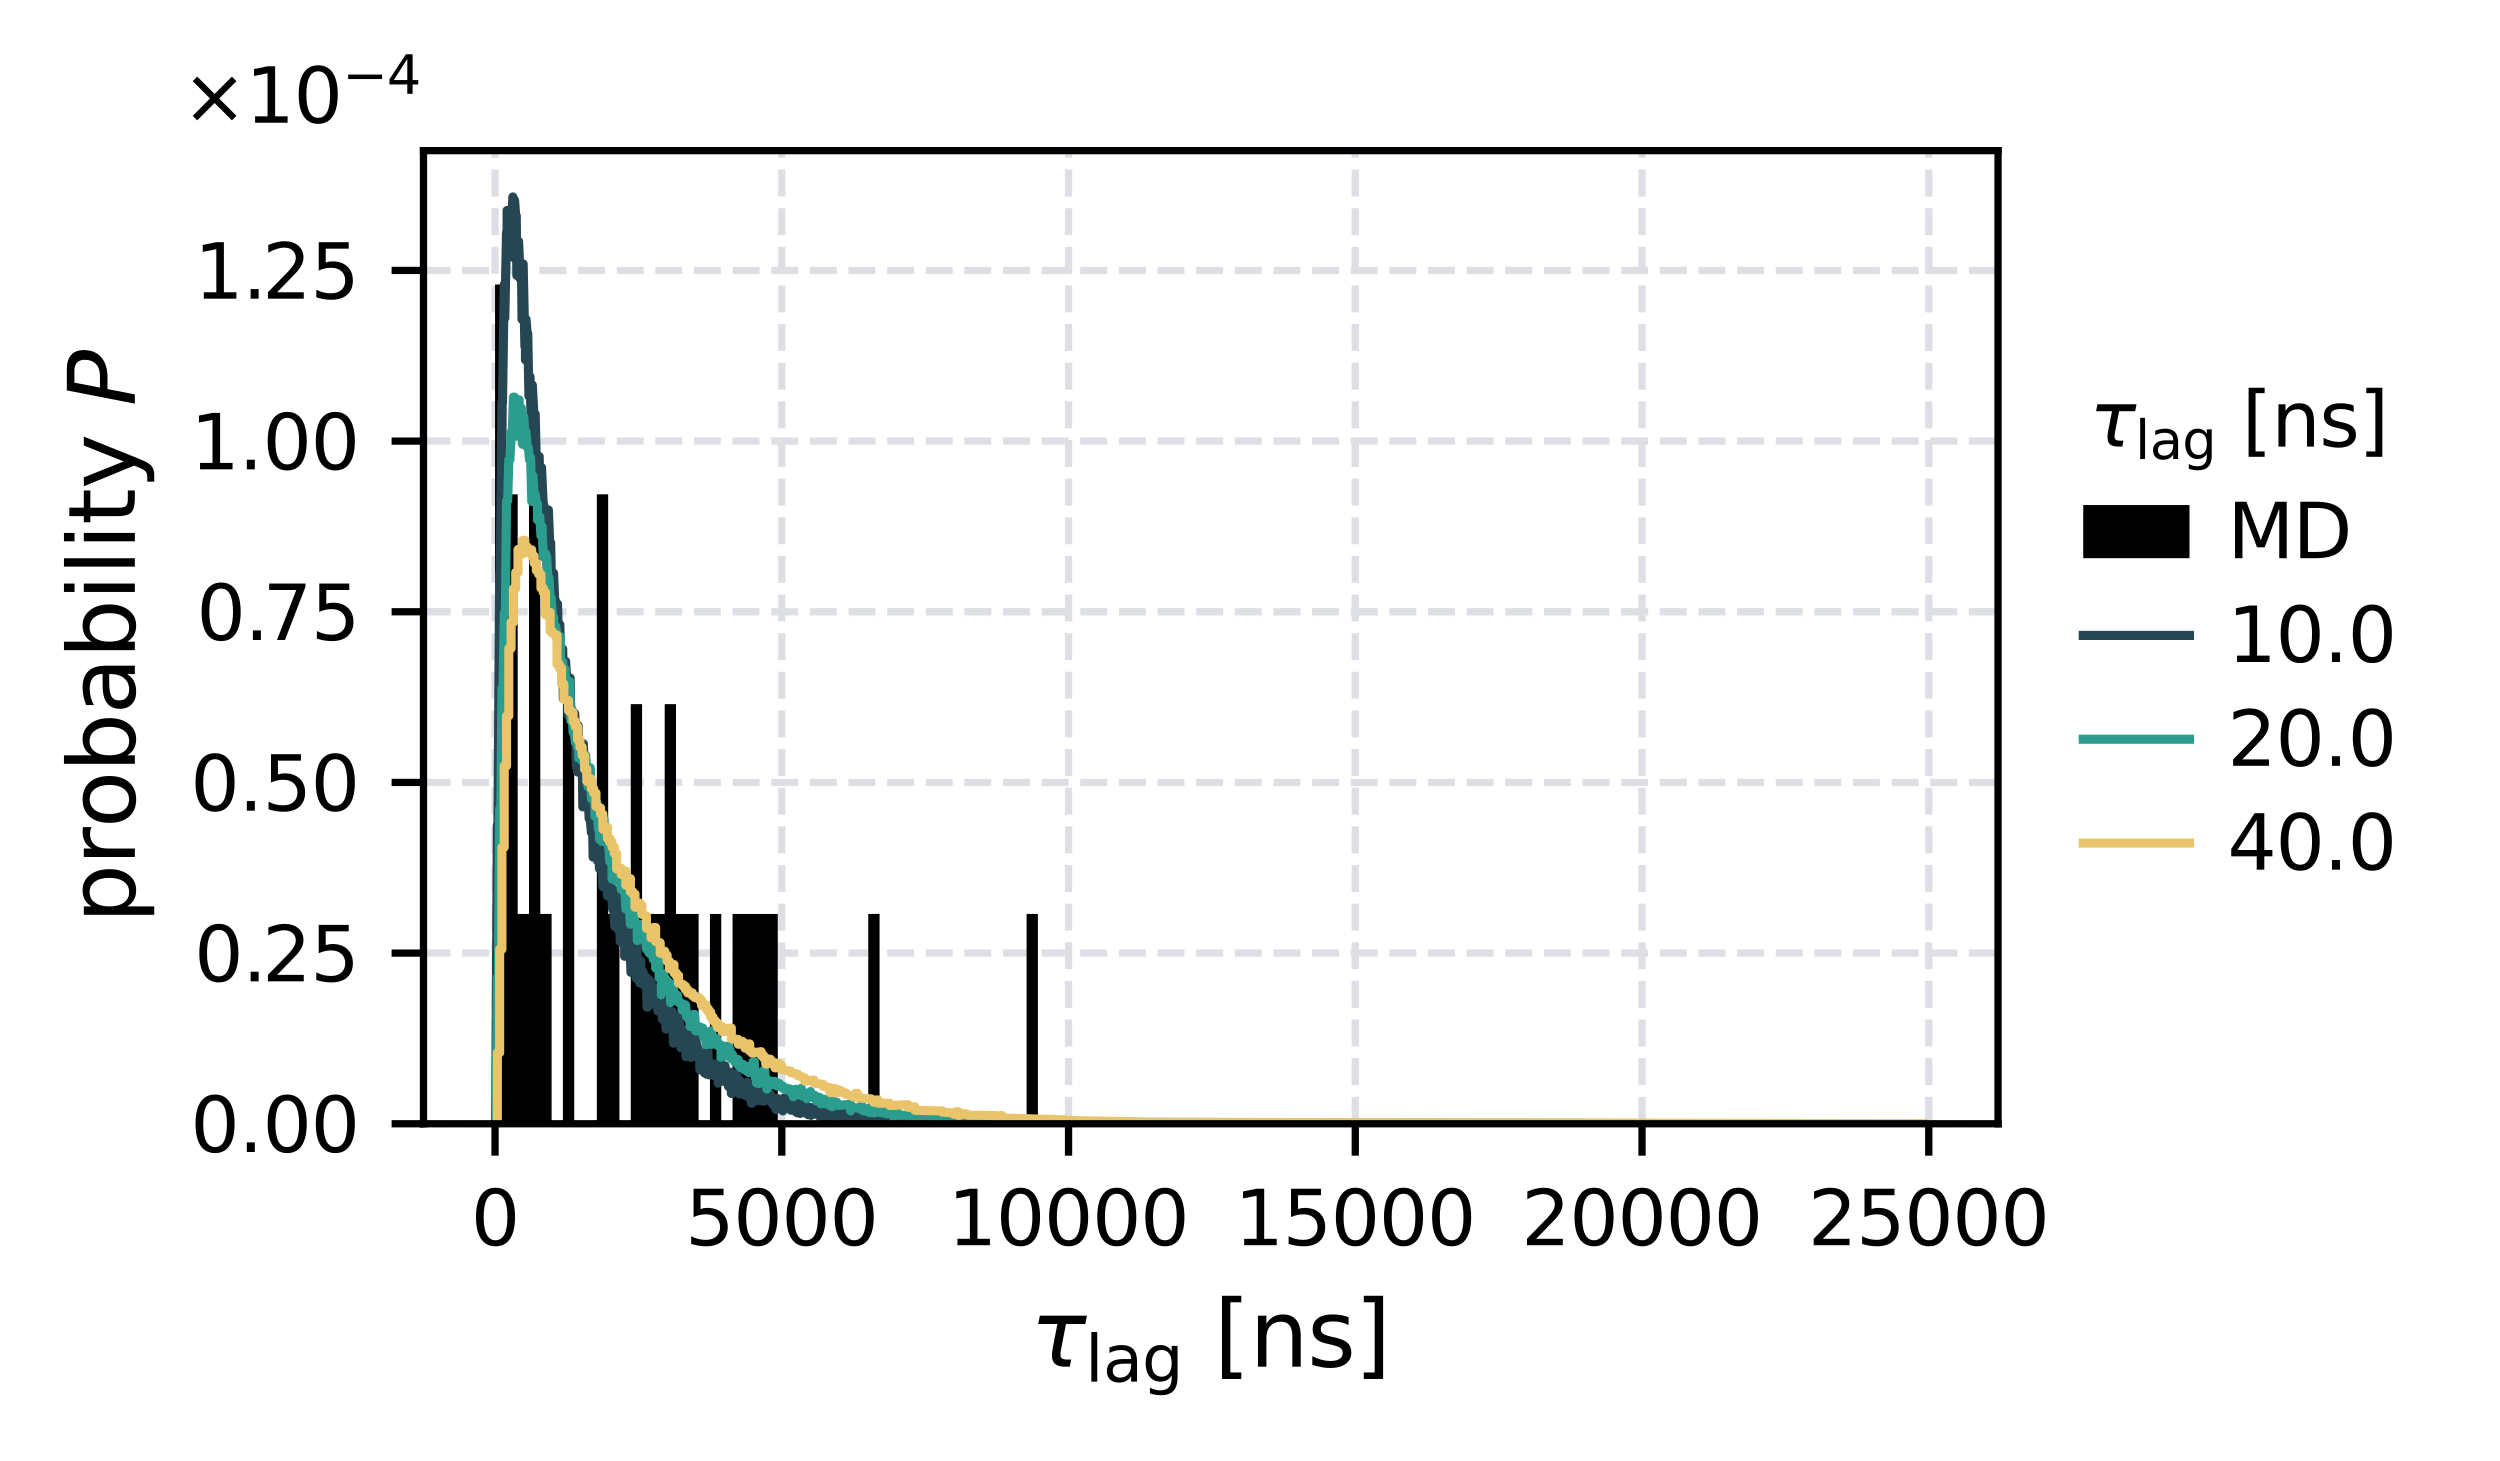 <?xml version="1.0" encoding="utf-8" standalone="no"?>
<!DOCTYPE svg PUBLIC "-//W3C//DTD SVG 1.1//EN"
  "http://www.w3.org/Graphics/SVG/1.1/DTD/svg11.dtd">
<svg xmlns:xlink="http://www.w3.org/1999/xlink" width="274.364pt" height="160.288pt" viewBox="0 0 274.364 160.288" xmlns="http://www.w3.org/2000/svg" version="1.1">
 <defs>
  <style type="text/css">*{stroke-linejoin: round; stroke-linecap: butt}</style>
 </defs>
 <g id="figure_1">
  <g id="patch_1">
   <path d="M -0 160.288 
L 274.364 160.288 
L 274.364 0 
L -0 0 
L -0 160.288 
z
" style="fill: none"/>
  </g>
  <g id="axes_1">
   <g id="patch_2">
    <path d="M 46.476 123.326 
L 219.276 123.326 
L 219.276 16.529 
L 46.476 16.529 
L 46.476 123.326 
z
" style="fill: none"/>
   </g>
   <g id="matplotlib.axis_1">
    <g id="xtick_1">
     <g id="line2d_1">
      <path d="M 54.33 123.326 
L 54.33 16.529 
" clip-path="url(#pc813430551)" style="fill: none; stroke-dasharray: 2.96,1.28; stroke-dashoffset: 0; stroke: #dddfe5; stroke-width: 0.8"/>
     </g>
     <g id="line2d_2">
      <defs>
       <path id="mdc28ff048a" d="M 0 0 
L 0 3.5 
" style="stroke: #000000; stroke-width: 0.8"/>
      </defs>
      <g>
       <use xlink:href="#mdc28ff048a" x="54.33" y="123.326" style="stroke: #000000; stroke-width: 0.8"/>
      </g>
     </g>
     <g id="text_1">
      <!-- 0 -->
      <g transform="translate(51.68 136.655) scale(0.083 -0.083)">
       <defs>
        <path id="DejaVuSans-30" d="M 2034 4250 
Q 1547 4250 1301 3770 
Q 1056 3291 1056 2328 
Q 1056 1369 1301 889 
Q 1547 409 2034 409 
Q 2525 409 2770 889 
Q 3016 1369 3016 2328 
Q 3016 3291 2770 3770 
Q 2525 4250 2034 4250 
z
M 2034 4750 
Q 2819 4750 3233 4129 
Q 3647 3509 3647 2328 
Q 3647 1150 3233 529 
Q 2819 -91 2034 -91 
Q 1250 -91 836 529 
Q 422 1150 422 2328 
Q 422 3509 836 4129 
Q 1250 4750 2034 4750 
z
" transform="scale(0.016)"/>
       </defs>
       <use xlink:href="#DejaVuSans-30"/>
      </g>
     </g>
    </g>
    <g id="xtick_2">
     <g id="line2d_3">
      <path d="M 85.799 123.326 
L 85.799 16.529 
" clip-path="url(#pc813430551)" style="fill: none; stroke-dasharray: 2.96,1.28; stroke-dashoffset: 0; stroke: #dddfe5; stroke-width: 0.8"/>
     </g>
     <g id="line2d_4">
      <g>
       <use xlink:href="#mdc28ff048a" x="85.799" y="123.326" style="stroke: #000000; stroke-width: 0.8"/>
      </g>
     </g>
     <g id="text_2">
      <!-- 5000 -->
      <g transform="translate(75.199 136.655) scale(0.083 -0.083)">
       <defs>
        <path id="DejaVuSans-35" d="M 691 4666 
L 3169 4666 
L 3169 4134 
L 1269 4134 
L 1269 2991 
Q 1406 3038 1543 3061 
Q 1681 3084 1819 3084 
Q 2600 3084 3056 2656 
Q 3513 2228 3513 1497 
Q 3513 744 3044 326 
Q 2575 -91 1722 -91 
Q 1428 -91 1123 -41 
Q 819 9 494 109 
L 494 744 
Q 775 591 1075 516 
Q 1375 441 1709 441 
Q 2250 441 2565 725 
Q 2881 1009 2881 1497 
Q 2881 1984 2565 2268 
Q 2250 2553 1709 2553 
Q 1456 2553 1204 2497 
Q 953 2441 691 2322 
L 691 4666 
z
" transform="scale(0.016)"/>
       </defs>
       <use xlink:href="#DejaVuSans-35"/>
       <use xlink:href="#DejaVuSans-30" x="63.623"/>
       <use xlink:href="#DejaVuSans-30" x="127.246"/>
       <use xlink:href="#DejaVuSans-30" x="190.869"/>
      </g>
     </g>
    </g>
    <g id="xtick_3">
     <g id="line2d_5">
      <path d="M 117.268 123.326 
L 117.268 16.529 
" clip-path="url(#pc813430551)" style="fill: none; stroke-dasharray: 2.96,1.28; stroke-dashoffset: 0; stroke: #dddfe5; stroke-width: 0.8"/>
     </g>
     <g id="line2d_6">
      <g>
       <use xlink:href="#mdc28ff048a" x="117.268" y="123.326" style="stroke: #000000; stroke-width: 0.8"/>
      </g>
     </g>
     <g id="text_3">
      <!-- 10000 -->
      <g transform="translate(104.018 136.655) scale(0.083 -0.083)">
       <defs>
        <path id="DejaVuSans-31" d="M 794 531 
L 1825 531 
L 1825 4091 
L 703 3866 
L 703 4441 
L 1819 4666 
L 2450 4666 
L 2450 531 
L 3481 531 
L 3481 0 
L 794 0 
L 794 531 
z
" transform="scale(0.016)"/>
       </defs>
       <use xlink:href="#DejaVuSans-31"/>
       <use xlink:href="#DejaVuSans-30" x="63.623"/>
       <use xlink:href="#DejaVuSans-30" x="127.246"/>
       <use xlink:href="#DejaVuSans-30" x="190.869"/>
       <use xlink:href="#DejaVuSans-30" x="254.492"/>
      </g>
     </g>
    </g>
    <g id="xtick_4">
     <g id="line2d_7">
      <path d="M 148.736 123.326 
L 148.736 16.529 
" clip-path="url(#pc813430551)" style="fill: none; stroke-dasharray: 2.96,1.28; stroke-dashoffset: 0; stroke: #dddfe5; stroke-width: 0.8"/>
     </g>
     <g id="line2d_8">
      <g>
       <use xlink:href="#mdc28ff048a" x="148.736" y="123.326" style="stroke: #000000; stroke-width: 0.8"/>
      </g>
     </g>
     <g id="text_4">
      <!-- 15000 -->
      <g transform="translate(135.486 136.655) scale(0.083 -0.083)">
       <use xlink:href="#DejaVuSans-31"/>
       <use xlink:href="#DejaVuSans-35" x="63.623"/>
       <use xlink:href="#DejaVuSans-30" x="127.246"/>
       <use xlink:href="#DejaVuSans-30" x="190.869"/>
       <use xlink:href="#DejaVuSans-30" x="254.492"/>
      </g>
     </g>
    </g>
    <g id="xtick_5">
     <g id="line2d_9">
      <path d="M 180.205 123.326 
L 180.205 16.529 
" clip-path="url(#pc813430551)" style="fill: none; stroke-dasharray: 2.96,1.28; stroke-dashoffset: 0; stroke: #dddfe5; stroke-width: 0.8"/>
     </g>
     <g id="line2d_10">
      <g>
       <use xlink:href="#mdc28ff048a" x="180.205" y="123.326" style="stroke: #000000; stroke-width: 0.8"/>
      </g>
     </g>
     <g id="text_5">
      <!-- 20000 -->
      <g transform="translate(166.955 136.655) scale(0.083 -0.083)">
       <defs>
        <path id="DejaVuSans-32" d="M 1228 531 
L 3431 531 
L 3431 0 
L 469 0 
L 469 531 
Q 828 903 1448 1529 
Q 2069 2156 2228 2338 
Q 2531 2678 2651 2914 
Q 2772 3150 2772 3378 
Q 2772 3750 2511 3984 
Q 2250 4219 1831 4219 
Q 1534 4219 1204 4116 
Q 875 4013 500 3803 
L 500 4441 
Q 881 4594 1212 4672 
Q 1544 4750 1819 4750 
Q 2544 4750 2975 4387 
Q 3406 4025 3406 3419 
Q 3406 3131 3298 2873 
Q 3191 2616 2906 2266 
Q 2828 2175 2409 1742 
Q 1991 1309 1228 531 
z
" transform="scale(0.016)"/>
       </defs>
       <use xlink:href="#DejaVuSans-32"/>
       <use xlink:href="#DejaVuSans-30" x="63.623"/>
       <use xlink:href="#DejaVuSans-30" x="127.246"/>
       <use xlink:href="#DejaVuSans-30" x="190.869"/>
       <use xlink:href="#DejaVuSans-30" x="254.492"/>
      </g>
     </g>
    </g>
    <g id="xtick_6">
     <g id="line2d_11">
      <path d="M 211.673 123.326 
L 211.673 16.529 
" clip-path="url(#pc813430551)" style="fill: none; stroke-dasharray: 2.96,1.28; stroke-dashoffset: 0; stroke: #dddfe5; stroke-width: 0.8"/>
     </g>
     <g id="line2d_12">
      <g>
       <use xlink:href="#mdc28ff048a" x="211.673" y="123.326" style="stroke: #000000; stroke-width: 0.8"/>
      </g>
     </g>
     <g id="text_6">
      <!-- 25000 -->
      <g transform="translate(198.423 136.655) scale(0.083 -0.083)">
       <use xlink:href="#DejaVuSans-32"/>
       <use xlink:href="#DejaVuSans-35" x="63.623"/>
       <use xlink:href="#DejaVuSans-30" x="127.246"/>
       <use xlink:href="#DejaVuSans-30" x="190.869"/>
       <use xlink:href="#DejaVuSans-30" x="254.492"/>
      </g>
     </g>
    </g>
    <g id="text_7">
     <!-- $\tau_\mathrm{lag}$ [ns] -->
     <g transform="translate(113.076 149.988) scale(0.1 -0.1)">
      <defs>
       <path id="DejaVuSans-Oblique-3c4" d="M 2103 638 
Q 2188 488 2525 488 
L 2800 488 
L 2706 0 
L 2363 0 
Q 1800 0 1600 300 
Q 1403 606 1534 1269 
L 1856 2925 
L 541 2925 
L 653 3500 
L 3881 3500 
L 3769 2925 
L 2444 2925 
L 2113 1234 
Q 2025 781 2103 638 
z
" transform="scale(0.016)"/>
       <path id="DejaVuSans-6c" d="M 603 4863 
L 1178 4863 
L 1178 0 
L 603 0 
L 603 4863 
z
" transform="scale(0.016)"/>
       <path id="DejaVuSans-61" d="M 2194 1759 
Q 1497 1759 1228 1600 
Q 959 1441 959 1056 
Q 959 750 1161 570 
Q 1363 391 1709 391 
Q 2188 391 2477 730 
Q 2766 1069 2766 1631 
L 2766 1759 
L 2194 1759 
z
M 3341 1997 
L 3341 0 
L 2766 0 
L 2766 531 
Q 2569 213 2275 61 
Q 1981 -91 1556 -91 
Q 1019 -91 701 211 
Q 384 513 384 1019 
Q 384 1609 779 1909 
Q 1175 2209 1959 2209 
L 2766 2209 
L 2766 2266 
Q 2766 2663 2505 2880 
Q 2244 3097 1772 3097 
Q 1472 3097 1187 3025 
Q 903 2953 641 2809 
L 641 3341 
Q 956 3463 1253 3523 
Q 1550 3584 1831 3584 
Q 2591 3584 2966 3190 
Q 3341 2797 3341 1997 
z
" transform="scale(0.016)"/>
       <path id="DejaVuSans-67" d="M 2906 1791 
Q 2906 2416 2648 2759 
Q 2391 3103 1925 3103 
Q 1463 3103 1205 2759 
Q 947 2416 947 1791 
Q 947 1169 1205 825 
Q 1463 481 1925 481 
Q 2391 481 2648 825 
Q 2906 1169 2906 1791 
z
M 3481 434 
Q 3481 -459 3084 -895 
Q 2688 -1331 1869 -1331 
Q 1566 -1331 1297 -1286 
Q 1028 -1241 775 -1147 
L 775 -588 
Q 1028 -725 1275 -790 
Q 1522 -856 1778 -856 
Q 2344 -856 2625 -561 
Q 2906 -266 2906 331 
L 2906 616 
Q 2728 306 2450 153 
Q 2172 0 1784 0 
Q 1141 0 747 490 
Q 353 981 353 1791 
Q 353 2603 747 3093 
Q 1141 3584 1784 3584 
Q 2172 3584 2450 3431 
Q 2728 3278 2906 2969 
L 2906 3500 
L 3481 3500 
L 3481 434 
z
" transform="scale(0.016)"/>
       <path id="DejaVuSans-20" transform="scale(0.016)"/>
       <path id="DejaVuSans-5b" d="M 550 4863 
L 1875 4863 
L 1875 4416 
L 1125 4416 
L 1125 -397 
L 1875 -397 
L 1875 -844 
L 550 -844 
L 550 4863 
z
" transform="scale(0.016)"/>
       <path id="DejaVuSans-6e" d="M 3513 2113 
L 3513 0 
L 2938 0 
L 2938 2094 
Q 2938 2591 2744 2837 
Q 2550 3084 2163 3084 
Q 1697 3084 1428 2787 
Q 1159 2491 1159 1978 
L 1159 0 
L 581 0 
L 581 3500 
L 1159 3500 
L 1159 2956 
Q 1366 3272 1645 3428 
Q 1925 3584 2291 3584 
Q 2894 3584 3203 3211 
Q 3513 2838 3513 2113 
z
" transform="scale(0.016)"/>
       <path id="DejaVuSans-73" d="M 2834 3397 
L 2834 2853 
Q 2591 2978 2328 3040 
Q 2066 3103 1784 3103 
Q 1356 3103 1142 2972 
Q 928 2841 928 2578 
Q 928 2378 1081 2264 
Q 1234 2150 1697 2047 
L 1894 2003 
Q 2506 1872 2764 1633 
Q 3022 1394 3022 966 
Q 3022 478 2636 193 
Q 2250 -91 1575 -91 
Q 1294 -91 989 -36 
Q 684 19 347 128 
L 347 722 
Q 666 556 975 473 
Q 1284 391 1588 391 
Q 1994 391 2212 530 
Q 2431 669 2431 922 
Q 2431 1156 2273 1281 
Q 2116 1406 1581 1522 
L 1381 1569 
Q 847 1681 609 1914 
Q 372 2147 372 2553 
Q 372 3047 722 3315 
Q 1072 3584 1716 3584 
Q 2034 3584 2315 3537 
Q 2597 3491 2834 3397 
z
" transform="scale(0.016)"/>
       <path id="DejaVuSans-5d" d="M 1947 4863 
L 1947 -844 
L 622 -844 
L 622 -397 
L 1369 -397 
L 1369 4416 
L 622 4416 
L 622 4863 
L 1947 4863 
z
" transform="scale(0.016)"/>
      </defs>
      <use xlink:href="#DejaVuSans-Oblique-3c4" transform="translate(0 0.016)"/>
      <use xlink:href="#DejaVuSans-6c" transform="translate(60.205 -16.391) scale(0.7)"/>
      <use xlink:href="#DejaVuSans-61" transform="translate(79.653 -16.391) scale(0.7)"/>
      <use xlink:href="#DejaVuSans-67" transform="translate(122.549 -16.391) scale(0.7)"/>
      <use xlink:href="#DejaVuSans-20" transform="translate(169.717 0.016)"/>
      <use xlink:href="#DejaVuSans-5b" transform="translate(201.504 0.016)"/>
      <use xlink:href="#DejaVuSans-6e" transform="translate(240.518 0.016)"/>
      <use xlink:href="#DejaVuSans-73" transform="translate(303.896 0.016)"/>
      <use xlink:href="#DejaVuSans-5d" transform="translate(355.996 0.016)"/>
     </g>
    </g>
   </g>
   <g id="matplotlib.axis_2">
    <g id="ytick_1">
     <g id="line2d_13">
      <path d="M 46.476 123.326 
L 219.276 123.326 
" clip-path="url(#pc813430551)" style="fill: none; stroke-dasharray: 2.96,1.28; stroke-dashoffset: 0; stroke: #dddfe5; stroke-width: 0.8"/>
     </g>
     <g id="line2d_14">
      <defs>
       <path id="m8676d8f089" d="M 0 0 
L -3.5 0 
" style="stroke: #000000; stroke-width: 0.8"/>
      </defs>
      <g>
       <use xlink:href="#m8676d8f089" x="46.476" y="123.326" style="stroke: #000000; stroke-width: 0.8"/>
      </g>
     </g>
     <g id="text_8">
      <!-- $\mathdefault{0.00}$ -->
      <g transform="translate(20.9 126.491) scale(0.083 -0.083)">
       <defs>
        <path id="DejaVuSans-2e" d="M 684 794 
L 1344 794 
L 1344 0 
L 684 0 
L 684 794 
z
" transform="scale(0.016)"/>
       </defs>
       <use xlink:href="#DejaVuSans-30" transform="translate(0 0.781)"/>
       <use xlink:href="#DejaVuSans-2e" transform="translate(63.623 0.781)"/>
       <use xlink:href="#DejaVuSans-30" transform="translate(95.41 0.781)"/>
       <use xlink:href="#DejaVuSans-30" transform="translate(159.033 0.781)"/>
      </g>
     </g>
    </g>
    <g id="ytick_2">
     <g id="line2d_15">
      <path d="M 46.476 104.596 
L 219.276 104.596 
" clip-path="url(#pc813430551)" style="fill: none; stroke-dasharray: 2.96,1.28; stroke-dashoffset: 0; stroke: #dddfe5; stroke-width: 0.8"/>
     </g>
     <g id="line2d_16">
      <g>
       <use xlink:href="#m8676d8f089" x="46.476" y="104.596" style="stroke: #000000; stroke-width: 0.8"/>
      </g>
     </g>
     <g id="text_9">
      <!-- $\mathdefault{0.25}$ -->
      <g transform="translate(21.317 107.761) scale(0.083 -0.083)">
       <use xlink:href="#DejaVuSans-30" transform="translate(0 0.781)"/>
       <use xlink:href="#DejaVuSans-2e" transform="translate(63.623 0.781)"/>
       <use xlink:href="#DejaVuSans-32" transform="translate(89.91 0.781)"/>
       <use xlink:href="#DejaVuSans-35" transform="translate(153.533 0.781)"/>
      </g>
     </g>
    </g>
    <g id="ytick_3">
     <g id="line2d_17">
      <path d="M 46.476 85.867 
L 219.276 85.867 
" clip-path="url(#pc813430551)" style="fill: none; stroke-dasharray: 2.96,1.28; stroke-dashoffset: 0; stroke: #dddfe5; stroke-width: 0.8"/>
     </g>
     <g id="line2d_18">
      <g>
       <use xlink:href="#m8676d8f089" x="46.476" y="85.867" style="stroke: #000000; stroke-width: 0.8"/>
      </g>
     </g>
     <g id="text_10">
      <!-- $\mathdefault{0.50}$ -->
      <g transform="translate(20.9 89.032) scale(0.083 -0.083)">
       <use xlink:href="#DejaVuSans-30" transform="translate(0 0.781)"/>
       <use xlink:href="#DejaVuSans-2e" transform="translate(63.623 0.781)"/>
       <use xlink:href="#DejaVuSans-35" transform="translate(95.41 0.781)"/>
       <use xlink:href="#DejaVuSans-30" transform="translate(159.033 0.781)"/>
      </g>
     </g>
    </g>
    <g id="ytick_4">
     <g id="line2d_19">
      <path d="M 46.476 67.137 
L 219.276 67.137 
" clip-path="url(#pc813430551)" style="fill: none; stroke-dasharray: 2.96,1.28; stroke-dashoffset: 0; stroke: #dddfe5; stroke-width: 0.8"/>
     </g>
     <g id="line2d_20">
      <g>
       <use xlink:href="#m8676d8f089" x="46.476" y="67.137" style="stroke: #000000; stroke-width: 0.8"/>
      </g>
     </g>
     <g id="text_11">
      <!-- $\mathdefault{0.75}$ -->
      <g transform="translate(21.566 70.302) scale(0.083 -0.083)">
       <defs>
        <path id="DejaVuSans-37" d="M 525 4666 
L 3525 4666 
L 3525 4397 
L 1831 0 
L 1172 0 
L 2766 4134 
L 525 4134 
L 525 4666 
z
" transform="scale(0.016)"/>
       </defs>
       <use xlink:href="#DejaVuSans-30" transform="translate(0 0.781)"/>
       <use xlink:href="#DejaVuSans-2e" transform="translate(63.623 0.781)"/>
       <use xlink:href="#DejaVuSans-37" transform="translate(87.66 0.781)"/>
       <use xlink:href="#DejaVuSans-35" transform="translate(151.283 0.781)"/>
      </g>
     </g>
    </g>
    <g id="ytick_5">
     <g id="line2d_21">
      <path d="M 46.476 48.408 
L 219.276 48.408 
" clip-path="url(#pc813430551)" style="fill: none; stroke-dasharray: 2.96,1.28; stroke-dashoffset: 0; stroke: #dddfe5; stroke-width: 0.8"/>
     </g>
     <g id="line2d_22">
      <g>
       <use xlink:href="#m8676d8f089" x="46.476" y="48.408" style="stroke: #000000; stroke-width: 0.8"/>
      </g>
     </g>
     <g id="text_12">
      <!-- $\mathdefault{1.00}$ -->
      <g transform="translate(20.9 51.573) scale(0.083 -0.083)">
       <use xlink:href="#DejaVuSans-31" transform="translate(0 0.781)"/>
       <use xlink:href="#DejaVuSans-2e" transform="translate(63.623 0.781)"/>
       <use xlink:href="#DejaVuSans-30" transform="translate(95.41 0.781)"/>
       <use xlink:href="#DejaVuSans-30" transform="translate(159.033 0.781)"/>
      </g>
     </g>
    </g>
    <g id="ytick_6">
     <g id="line2d_23">
      <path d="M 46.476 29.678 
L 219.276 29.678 
" clip-path="url(#pc813430551)" style="fill: none; stroke-dasharray: 2.96,1.28; stroke-dashoffset: 0; stroke: #dddfe5; stroke-width: 0.8"/>
     </g>
     <g id="line2d_24">
      <g>
       <use xlink:href="#m8676d8f089" x="46.476" y="29.678" style="stroke: #000000; stroke-width: 0.8"/>
      </g>
     </g>
     <g id="text_13">
      <!-- $\mathdefault{1.25}$ -->
      <g transform="translate(21.317 32.843) scale(0.083 -0.083)">
       <use xlink:href="#DejaVuSans-31" transform="translate(0 0.781)"/>
       <use xlink:href="#DejaVuSans-2e" transform="translate(63.623 0.781)"/>
       <use xlink:href="#DejaVuSans-32" transform="translate(89.91 0.781)"/>
       <use xlink:href="#DejaVuSans-35" transform="translate(153.533 0.781)"/>
      </g>
     </g>
    </g>
    <g id="text_14">
     <!-- probability $P$ -->
     <g transform="translate(14.8 101.328) rotate(-90) scale(0.1 -0.1)">
      <defs>
       <path id="DejaVuSans-70" d="M 1159 525 
L 1159 -1331 
L 581 -1331 
L 581 3500 
L 1159 3500 
L 1159 2969 
Q 1341 3281 1617 3432 
Q 1894 3584 2278 3584 
Q 2916 3584 3314 3078 
Q 3713 2572 3713 1747 
Q 3713 922 3314 415 
Q 2916 -91 2278 -91 
Q 1894 -91 1617 61 
Q 1341 213 1159 525 
z
M 3116 1747 
Q 3116 2381 2855 2742 
Q 2594 3103 2138 3103 
Q 1681 3103 1420 2742 
Q 1159 2381 1159 1747 
Q 1159 1113 1420 752 
Q 1681 391 2138 391 
Q 2594 391 2855 752 
Q 3116 1113 3116 1747 
z
" transform="scale(0.016)"/>
       <path id="DejaVuSans-72" d="M 2631 2963 
Q 2534 3019 2420 3045 
Q 2306 3072 2169 3072 
Q 1681 3072 1420 2755 
Q 1159 2438 1159 1844 
L 1159 0 
L 581 0 
L 581 3500 
L 1159 3500 
L 1159 2956 
Q 1341 3275 1631 3429 
Q 1922 3584 2338 3584 
Q 2397 3584 2469 3576 
Q 2541 3569 2628 3553 
L 2631 2963 
z
" transform="scale(0.016)"/>
       <path id="DejaVuSans-6f" d="M 1959 3097 
Q 1497 3097 1228 2736 
Q 959 2375 959 1747 
Q 959 1119 1226 758 
Q 1494 397 1959 397 
Q 2419 397 2687 759 
Q 2956 1122 2956 1747 
Q 2956 2369 2687 2733 
Q 2419 3097 1959 3097 
z
M 1959 3584 
Q 2709 3584 3137 3096 
Q 3566 2609 3566 1747 
Q 3566 888 3137 398 
Q 2709 -91 1959 -91 
Q 1206 -91 779 398 
Q 353 888 353 1747 
Q 353 2609 779 3096 
Q 1206 3584 1959 3584 
z
" transform="scale(0.016)"/>
       <path id="DejaVuSans-62" d="M 3116 1747 
Q 3116 2381 2855 2742 
Q 2594 3103 2138 3103 
Q 1681 3103 1420 2742 
Q 1159 2381 1159 1747 
Q 1159 1113 1420 752 
Q 1681 391 2138 391 
Q 2594 391 2855 752 
Q 3116 1113 3116 1747 
z
M 1159 2969 
Q 1341 3281 1617 3432 
Q 1894 3584 2278 3584 
Q 2916 3584 3314 3078 
Q 3713 2572 3713 1747 
Q 3713 922 3314 415 
Q 2916 -91 2278 -91 
Q 1894 -91 1617 61 
Q 1341 213 1159 525 
L 1159 0 
L 581 0 
L 581 4863 
L 1159 4863 
L 1159 2969 
z
" transform="scale(0.016)"/>
       <path id="DejaVuSans-69" d="M 603 3500 
L 1178 3500 
L 1178 0 
L 603 0 
L 603 3500 
z
M 603 4863 
L 1178 4863 
L 1178 4134 
L 603 4134 
L 603 4863 
z
" transform="scale(0.016)"/>
       <path id="DejaVuSans-74" d="M 1172 4494 
L 1172 3500 
L 2356 3500 
L 2356 3053 
L 1172 3053 
L 1172 1153 
Q 1172 725 1289 603 
Q 1406 481 1766 481 
L 2356 481 
L 2356 0 
L 1766 0 
Q 1100 0 847 248 
Q 594 497 594 1153 
L 594 3053 
L 172 3053 
L 172 3500 
L 594 3500 
L 594 4494 
L 1172 4494 
z
" transform="scale(0.016)"/>
       <path id="DejaVuSans-79" d="M 2059 -325 
Q 1816 -950 1584 -1140 
Q 1353 -1331 966 -1331 
L 506 -1331 
L 506 -850 
L 844 -850 
Q 1081 -850 1212 -737 
Q 1344 -625 1503 -206 
L 1606 56 
L 191 3500 
L 800 3500 
L 1894 763 
L 2988 3500 
L 3597 3500 
L 2059 -325 
z
" transform="scale(0.016)"/>
       <path id="DejaVuSans-Oblique-50" d="M 1081 4666 
L 2541 4666 
Q 3178 4666 3512 4369 
Q 3847 4072 3847 3500 
Q 3847 2731 3353 2303 
Q 2859 1875 1966 1875 
L 1172 1875 
L 806 0 
L 172 0 
L 1081 4666 
z
M 1613 4147 
L 1275 2394 
L 2069 2394 
Q 2606 2394 2893 2669 
Q 3181 2944 3181 3456 
Q 3181 3784 2986 3965 
Q 2791 4147 2438 4147 
L 1613 4147 
z
" transform="scale(0.016)"/>
      </defs>
      <use xlink:href="#DejaVuSans-70" transform="translate(0 0.016)"/>
      <use xlink:href="#DejaVuSans-72" transform="translate(63.477 0.016)"/>
      <use xlink:href="#DejaVuSans-6f" transform="translate(104.59 0.016)"/>
      <use xlink:href="#DejaVuSans-62" transform="translate(165.771 0.016)"/>
      <use xlink:href="#DejaVuSans-61" transform="translate(229.248 0.016)"/>
      <use xlink:href="#DejaVuSans-62" transform="translate(290.527 0.016)"/>
      <use xlink:href="#DejaVuSans-69" transform="translate(354.004 0.016)"/>
      <use xlink:href="#DejaVuSans-6c" transform="translate(381.787 0.016)"/>
      <use xlink:href="#DejaVuSans-69" transform="translate(409.57 0.016)"/>
      <use xlink:href="#DejaVuSans-74" transform="translate(437.354 0.016)"/>
      <use xlink:href="#DejaVuSans-79" transform="translate(476.562 0.016)"/>
      <use xlink:href="#DejaVuSans-20" transform="translate(535.742 0.016)"/>
      <use xlink:href="#DejaVuSans-Oblique-50" transform="translate(567.529 0.016)"/>
     </g>
    </g>
    <g id="text_15">
     <!-- $\times\mathdefault{10^{−4}}\mathdefault{}$ -->
     <g transform="translate(19.986 13.529) scale(0.083 -0.083)">
      <defs>
       <path id="DejaVuSans-d7" d="M 4488 3438 
L 3059 2003 
L 4488 575 
L 4116 197 
L 2681 1631 
L 1247 197 
L 878 575 
L 2303 2003 
L 878 3438 
L 1247 3816 
L 2681 2381 
L 4116 3816 
L 4488 3438 
z
" transform="scale(0.016)"/>
       <path id="DejaVuSans-2212" d="M 678 2272 
L 4684 2272 
L 4684 1741 
L 678 1741 
L 678 2272 
z
" transform="scale(0.016)"/>
       <path id="DejaVuSans-34" d="M 2419 4116 
L 825 1625 
L 2419 1625 
L 2419 4116 
z
M 2253 4666 
L 3047 4666 
L 3047 1625 
L 3713 1625 
L 3713 1100 
L 3047 1100 
L 3047 0 
L 2419 0 
L 2419 1100 
L 313 1100 
L 313 1709 
L 2253 4666 
z
" transform="scale(0.016)"/>
      </defs>
      <use xlink:href="#DejaVuSans-d7" transform="translate(0 0.684)"/>
      <use xlink:href="#DejaVuSans-31" transform="translate(83.789 0.684)"/>
      <use xlink:href="#DejaVuSans-30" transform="translate(147.412 0.684)"/>
      <use xlink:href="#DejaVuSans-2212" transform="translate(211.992 38.966) scale(0.7)"/>
      <use xlink:href="#DejaVuSans-34" transform="translate(270.645 38.966) scale(0.7)"/>
     </g>
    </g>
   </g>
   <g id="patch_3">
    <path d="M 54.33 123.326 
L 54.33 31.227 
L 55.572 31.227 
L 55.572 54.252 
L 56.813 54.252 
L 56.813 100.301 
L 58.054 100.301 
L 58.054 54.252 
L 59.295 54.252 
L 59.295 100.301 
L 60.536 100.301 
L 60.536 123.326 
L 61.777 123.326 
L 61.777 77.276 
L 63.018 77.276 
L 63.018 123.326 
L 64.259 123.326 
L 64.259 123.326 
L 65.501 123.326 
L 65.501 54.252 
L 66.742 54.252 
L 66.742 100.301 
L 67.983 100.301 
L 67.983 123.326 
L 69.224 123.326 
L 69.224 77.276 
L 70.465 77.276 
L 70.465 100.301 
L 71.706 100.301 
L 71.706 100.301 
L 72.947 100.301 
L 72.947 77.276 
L 74.188 77.276 
L 74.188 100.301 
L 75.429 100.301 
L 75.429 100.301 
L 76.671 100.301 
L 76.671 123.326 
L 77.912 123.326 
L 77.912 100.301 
L 79.153 100.301 
L 79.153 123.326 
L 80.394 123.326 
L 80.394 100.301 
L 81.635 100.301 
L 81.635 100.301 
L 82.876 100.301 
L 82.876 100.301 
L 84.117 100.301 
L 84.117 100.301 
L 85.358 100.301 
L 85.358 123.326 
L 86.6 123.326 
L 86.6 123.326 
L 87.841 123.326 
L 87.841 123.326 
L 89.082 123.326 
L 89.082 123.326 
L 90.323 123.326 
L 90.323 123.326 
L 91.564 123.326 
L 91.564 123.326 
L 92.805 123.326 
L 92.805 123.326 
L 94.046 123.326 
L 94.046 123.326 
L 95.287 123.326 
L 95.287 100.301 
L 96.528 100.301 
L 96.528 123.326 
L 97.77 123.326 
L 97.77 123.326 
L 99.011 123.326 
L 99.011 123.326 
L 100.252 123.326 
L 100.252 123.326 
L 101.493 123.326 
L 101.493 123.326 
L 102.734 123.326 
L 102.734 123.326 
L 103.975 123.326 
L 103.975 123.326 
L 105.216 123.326 
L 105.216 123.326 
L 106.457 123.326 
L 106.457 123.326 
L 107.699 123.326 
L 107.699 123.326 
L 108.94 123.326 
L 108.94 123.326 
L 110.181 123.326 
L 110.181 123.326 
L 111.422 123.326 
L 111.422 123.326 
L 112.663 123.326 
L 112.663 100.301 
L 113.904 100.301 
L 113.904 123.326 
L 115.145 123.326 
L 115.145 123.326 
" clip-path="url(#pc813430551)"/>
   </g>
   <g id="patch_4">
    <path d="M 54.33 123.326 
L 54.393 123.326 
L 54.582 90.53 
L 54.645 90.53 
L 54.834 63.034 
L 54.897 63.034 
L 55.086 44.162 
L 55.149 44.162 
L 55.337 31.228 
L 55.4 31.228 
L 55.4 34.903 
L 55.589 25.503 
L 55.652 25.503 
L 55.652 23.099 
L 55.778 25.644 
L 55.841 24.372 
L 55.904 24.372 
L 56.03 23.311 
L 56.093 24.513 
L 56.156 24.513 
L 56.281 21.615 
L 56.344 28.259 
L 56.407 28.259 
L 56.47 21.968 
L 56.596 23.665 
L 56.659 23.665 
L 56.722 30.238 
L 56.848 26.492 
L 56.911 26.492 
L 57.1 30.592 
L 57.163 30.592 
L 57.226 29.249 
L 57.288 35.045 
L 57.351 32.288 
L 57.414 32.288 
L 57.414 28.966 
L 57.603 38.013 
L 57.666 38.013 
L 57.666 39.497 
L 57.729 35.045 
L 57.855 36.6 
L 57.918 36.6 
L 58.044 43.456 
L 58.107 42.325 
L 58.17 42.325 
L 58.17 41.335 
L 58.358 48.757 
L 58.421 48.757 
L 58.421 42.254 
L 58.61 45.859 
L 58.673 45.859 
L 58.736 45.435 
L 58.862 51.019 
L 58.925 51.019 
L 59.051 50.1 
L 59.114 52.291 
L 59.177 52.291 
L 59.177 50.1 
L 59.24 55.613 
L 59.365 51.301 
L 59.428 51.301 
L 59.617 55.401 
L 59.68 55.401 
L 59.68 59.924 
L 59.869 58.794 
L 59.932 58.794 
L 60.121 65.367 
L 60.184 65.367 
L 60.184 55.966 
L 60.372 60.702 
L 60.435 60.702 
L 60.435 59.571 
L 60.561 66.215 
L 60.624 64.66 
L 60.687 64.66 
L 60.813 66.851 
L 60.75 62.893 
L 60.876 65.862 
L 60.939 65.862 
L 60.939 68.548 
L 61.128 66.286 
L 61.191 66.286 
L 61.316 72.223 
L 61.379 68.548 
L 61.442 68.548 
L 61.505 71.446 
L 61.631 71.092 
L 61.757 71.233 
L 61.82 76.676 
L 61.946 75.969 
L 62.009 75.969 
L 62.072 72.576 
L 62.198 74.697 
L 62.323 74.556 
L 62.323 78.443 
L 62.512 77.524 
L 62.575 77.524 
L 62.575 74.414 
L 62.638 78.231 
L 62.764 78.16 
L 62.827 78.16 
L 63.016 80.493 
L 63.079 80.493 
L 63.079 78.302 
L 63.268 84.168 
L 63.33 84.168 
L 63.456 79.645 
L 63.393 84.734 
L 63.519 83.532 
L 63.645 83.532 
L 63.771 84.592 
L 63.708 83.249 
L 63.834 83.673 
L 63.897 83.673 
L 63.96 88.55 
L 64.023 81.624 
L 64.086 83.179 
L 64.149 83.179 
L 64.275 88.268 
L 64.337 84.946 
L 64.463 85.016 
L 64.652 89.823 
L 64.715 89.823 
L 64.715 89.257 
L 64.904 91.378 
L 64.967 91.378 
L 64.967 87.349 
L 65.093 94.064 
L 65.156 87.985 
L 65.219 87.985 
L 65.281 91.59 
L 65.407 88.975 
L 65.47 88.975 
L 65.596 94.488 
L 65.659 92.721 
L 65.722 92.721 
L 65.785 95.336 
L 65.911 93.215 
L 65.974 93.215 
L 66.163 97.315 
L 66.226 97.315 
L 66.351 93.498 
L 66.414 94.629 
L 66.477 94.629 
L 66.666 98.305 
L 66.729 98.305 
L 66.792 96.113 
L 66.918 97.951 
L 67.044 98.092 
L 67.044 97.174 
L 67.233 99.789 
L 67.295 99.789 
L 67.295 98.305 
L 67.484 101.697 
L 67.547 101.697 
L 67.61 97.739 
L 67.736 99.789 
L 67.799 99.789 
L 67.799 99.435 
L 67.862 102.051 
L 67.988 101.202 
L 68.051 101.202 
L 68.051 103.323 
L 68.24 100.566 
L 68.302 100.566 
L 68.491 103.747 
L 68.554 103.747 
L 68.554 104.949 
L 68.68 100.849 
L 68.743 102.828 
L 68.806 102.828 
L 68.806 102.121 
L 68.869 104.242 
L 68.995 102.263 
L 69.058 102.263 
L 69.247 106.716 
L 69.309 106.716 
L 69.309 104.383 
L 69.498 104.949 
L 69.561 104.949 
L 69.624 105.797 
L 69.75 103.888 
L 69.813 103.888 
L 69.813 107.352 
L 69.876 103.676 
L 70.002 106.504 
L 70.065 106.504 
L 70.128 105.443 
L 70.191 107.847 
L 70.254 106.786 
L 70.316 106.786 
L 70.316 105.443 
L 70.379 107.917 
L 70.505 107.422 
L 70.568 107.422 
L 70.568 106.645 
L 70.694 108.129 
L 70.757 107.988 
L 70.82 107.988 
L 70.946 107.281 
L 71.009 110.532 
L 71.072 110.532 
L 71.198 107.493 
L 71.261 108.695 
L 71.323 108.695 
L 71.449 107.776 
L 71.512 108.765 
L 71.638 108.695 
L 71.638 110.179 
L 71.827 109.189 
L 71.89 109.189 
L 72.016 108.412 
L 72.079 110.462 
L 72.142 110.462 
L 72.142 110.108 
L 72.205 110.957 
L 72.33 110.957 
L 72.456 111.098 
L 72.456 110.108 
L 72.645 111.451 
L 72.708 111.451 
L 72.708 111.875 
L 72.834 110.32 
L 72.897 110.886 
L 73.023 110.744 
L 73.086 112.936 
L 73.149 109.967 
L 73.212 112.441 
L 73.275 112.441 
L 73.275 110.674 
L 73.337 112.794 
L 73.463 112.299 
L 73.526 112.299 
L 73.652 112.441 
L 73.715 111.027 
L 73.778 111.027 
L 73.904 114.491 
L 73.967 111.663 
L 74.03 111.663 
L 74.156 113.642 
L 74.219 112.017 
L 74.281 112.017 
L 74.407 113.006 
L 74.344 111.522 
L 74.47 111.663 
L 74.533 111.663 
L 74.722 114.985 
L 74.785 114.985 
L 74.911 113.784 
L 74.974 114.137 
L 75.037 114.137 
L 75.037 113.006 
L 75.163 114.844 
L 75.226 114.208 
L 75.288 114.208 
L 75.288 115.975 
L 75.477 113.784 
L 75.54 113.784 
L 75.54 113.501 
L 75.603 114.703 
L 75.729 114.491 
L 75.792 114.491 
L 75.855 116.046 
L 75.981 115.763 
L 76.044 115.763 
L 76.107 114.844 
L 76.233 115.692 
L 76.295 115.692 
L 76.358 114.066 
L 76.484 114.915 
L 76.547 114.915 
L 76.736 116.328 
L 76.799 116.328 
L 76.799 117.389 
L 76.925 115.904 
L 76.988 116.54 
L 77.051 116.54 
L 77.051 115.763 
L 77.114 117.318 
L 77.24 116.682 
L 77.302 116.682 
L 77.302 117.742 
L 77.491 115.975 
L 77.554 115.975 
L 77.554 117.883 
L 77.617 114.279 
L 77.743 116.47 
L 77.806 116.47 
L 77.806 117.954 
L 77.995 117.389 
L 78.058 117.389 
L 78.184 116.752 
L 78.247 117.035 
L 78.309 117.035 
L 78.309 118.025 
L 78.498 117.813 
L 78.561 117.813 
L 78.687 117.035 
L 78.75 117.318 
L 78.813 117.318 
L 78.813 118.873 
L 79.002 116.399 
L 79.065 116.399 
L 79.254 118.661 
L 79.316 118.661 
L 79.316 117.883 
L 79.505 118.166 
L 79.568 118.166 
L 79.568 116.964 
L 79.757 118.519 
L 79.82 118.519 
L 79.946 119.226 
L 79.883 118.166 
L 80.009 118.519 
L 80.072 118.519 
L 80.198 117.671 
L 80.261 120.004 
L 80.323 120.004 
L 80.386 118.59 
L 80.512 119.792 
L 80.575 119.792 
L 80.638 117.883 
L 80.764 118.166 
L 80.89 118.095 
L 80.953 119.65 
L 81.079 118.873 
L 81.142 118.873 
L 81.142 120.074 
L 81.205 118.59 
L 81.33 118.944 
L 81.519 119.085 
L 81.645 119.58 
L 81.708 119.509 
L 81.771 119.509 
L 81.771 120.216 
L 81.96 118.802 
L 82.023 118.802 
L 82.086 120.357 
L 82.212 119.792 
L 82.275 119.792 
L 82.337 119.226 
L 82.463 121.064 
L 82.526 121.064 
L 82.526 119.58 
L 82.715 120.004 
L 82.841 119.862 
L 82.904 119.65 
L 83.03 120.711 
L 83.093 120.711 
L 83.219 119.65 
L 83.156 120.781 
L 83.281 120.216 
L 83.407 120.216 
L 83.407 120.781 
L 83.596 119.792 
L 83.659 119.792 
L 83.785 120.852 
L 83.848 120.569 
L 83.911 120.569 
L 83.974 119.58 
L 84.1 120.711 
L 84.163 120.711 
L 84.226 119.933 
L 84.351 120.428 
L 84.477 120.357 
L 84.603 120.923 
L 84.54 120.074 
L 84.666 120.781 
L 84.729 120.781 
L 84.855 121.276 
L 84.918 121.135 
L 84.981 121.135 
L 84.981 120.499 
L 85.17 121.771 
L 85.295 121.7 
L 85.358 120.569 
L 85.484 121.347 
L 85.61 121.347 
L 85.736 120.711 
L 85.799 121.417 
L 85.862 121.417 
L 85.925 121.912 
L 86.051 120.499 
L 86.114 120.499 
L 86.114 121.417 
L 86.302 121.276 
L 86.365 121.276 
L 86.365 121.629 
L 86.428 120.923 
L 86.554 121.629 
L 86.617 121.629 
L 86.617 120.993 
L 86.806 121.841 
L 86.869 121.841 
L 86.995 120.852 
L 87.058 121.7 
L 87.121 121.7 
L 87.121 120.781 
L 87.309 121.983 
L 87.498 122.124 
L 87.561 120.852 
L 87.687 121.347 
L 87.813 121.276 
L 87.813 122.195 
L 87.939 120.781 
L 88.002 121.347 
L 88.065 121.347 
L 88.254 122.124 
L 88.379 121.983 
L 88.442 121.559 
L 88.568 122.195 
L 88.631 122.195 
L 88.631 121.417 
L 88.694 122.336 
L 88.82 121.629 
L 88.883 121.629 
L 89.009 122.407 
L 89.072 121.559 
L 89.135 121.559 
L 89.135 121.912 
L 89.323 121.629 
L 89.449 121.629 
L 89.449 122.266 
L 89.638 121.771 
L 89.701 121.771 
L 89.89 122.478 
L 89.953 122.478 
L 89.953 121.629 
L 90.142 122.124 
L 90.205 122.124 
L 90.205 122.831 
L 90.268 121.488 
L 90.393 122.69 
L 90.456 122.69 
L 90.456 121.629 
L 90.645 121.771 
L 90.771 121.7 
L 90.96 122.619 
L 91.086 122.619 
L 91.149 122.76 
L 91.275 121.983 
L 91.526 122.054 
L 91.589 121.912 
L 91.715 122.548 
L 91.778 122.548 
L 91.841 121.771 
L 91.967 122.478 
L 92.03 122.478 
L 92.03 122.054 
L 92.219 122.548 
L 92.344 122.407 
L 92.407 122.054 
L 92.533 122.054 
L 92.596 122.054 
L 92.596 121.7 
L 92.659 122.69 
L 92.785 121.912 
L 92.848 121.912 
L 93.037 122.619 
L 93.163 122.478 
L 93.163 122.336 
L 93.288 122.619 
L 93.351 122.478 
L 93.477 122.407 
L 93.54 122.124 
L 93.666 122.69 
L 93.855 122.69 
L 93.855 122.054 
L 94.044 122.548 
L 94.233 122.548 
L 94.233 122.902 
L 94.358 122.407 
L 94.421 122.831 
L 94.484 122.831 
L 94.61 121.771 
L 94.673 121.983 
L 94.736 121.983 
L 94.799 122.902 
L 94.925 122.69 
L 95.051 122.548 
L 95.051 123.114 
L 95.24 123.043 
L 95.302 123.043 
L 95.428 122.478 
L 95.491 123.043 
L 95.554 123.043 
L 95.554 122.407 
L 95.743 122.69 
L 95.806 122.69 
L 95.806 122.478 
L 95.869 122.902 
L 95.995 122.76 
L 96.121 122.831 
L 96.121 122.548 
L 96.309 122.972 
L 96.435 122.831 
L 96.498 122.478 
L 96.561 122.902 
L 96.624 122.69 
L 96.75 122.619 
L 96.75 122.478 
L 96.876 122.972 
L 96.939 122.902 
L 97.128 123.043 
L 97.128 122.548 
L 97.316 122.548 
L 97.379 122.548 
L 97.379 123.043 
L 97.568 123.043 
L 97.631 123.043 
L 97.631 122.76 
L 97.757 123.184 
L 97.82 123.114 
L 98.009 122.972 
L 98.135 122.548 
L 98.198 122.972 
L 98.638 122.972 
L 98.638 122.69 
L 98.701 123.043 
L 98.827 122.902 
L 98.89 122.902 
L 98.89 123.255 
L 99.079 122.831 
L 99.205 122.902 
L 99.205 123.043 
L 99.393 122.831 
L 99.771 122.972 
L 99.771 123.255 
L 99.897 122.902 
L 99.96 123.043 
L 100.212 123.114 
L 100.275 122.76 
L 100.4 122.972 
L 100.652 123.114 
L 100.652 123.184 
L 100.715 122.902 
L 100.841 123.043 
L 101.093 123.043 
L 101.093 122.76 
L 101.281 123.184 
L 101.533 123.043 
L 101.659 122.831 
L 101.722 123.184 
L 101.848 123.114 
L 101.848 122.831 
L 102.037 122.972 
L 102.163 122.972 
L 102.351 123.326 
L 102.477 123.255 
L 102.477 122.902 
L 102.666 123.043 
L 102.918 122.972 
L 102.918 123.326 
L 103.107 123.184 
L 103.295 123.043 
L 103.295 122.831 
L 103.421 123.255 
L 103.484 123.184 
L 103.736 123.255 
L 103.736 122.972 
L 103.925 123.043 
L 104.428 123.184 
L 104.428 123.255 
L 104.554 122.972 
L 104.617 123.043 
L 104.68 123.043 
L 104.68 123.255 
L 104.806 122.76 
L 104.869 122.972 
L 104.932 122.972 
L 104.932 123.184 
L 105.121 123.184 
L 105.309 123.043 
L 105.309 122.902 
L 105.372 123.184 
L 105.498 123.114 
L 105.876 123.255 
L 105.876 123.326 
L 105.939 123.184 
L 106.065 123.326 
L 106.191 123.255 
L 106.191 123.114 
L 106.379 123.184 
L 106.505 123.114 
L 106.505 122.972 
L 106.631 123.184 
L 106.694 123.184 
L 106.946 123.326 
L 106.946 122.972 
L 107.135 123.184 
L 107.575 123.114 
L 107.575 122.902 
L 107.638 123.326 
L 107.764 123.114 
L 107.89 123.255 
L 107.89 123.326 
L 108.079 122.972 
L 108.142 122.972 
L 108.205 123.255 
L 108.33 123.255 
L 108.708 123.255 
L 108.708 122.972 
L 108.897 123.114 
L 109.212 123.114 
L 109.212 123.326 
L 109.4 123.255 
L 110.533 123.255 
L 110.533 123.043 
L 110.722 123.184 
L 143.638 123.255 
L 143.638 123.326 
" clip-path="url(#pc813430551)" style="fill: none; stroke: #264653; stroke-linejoin: miter"/>
   </g>
   <g id="patch_5">
    <path d="M 54.33 123.326 
L 54.456 123.326 
L 54.582 107.272 
L 54.708 107.272 
L 54.834 88.778 
L 54.96 88.778 
L 55.086 75.552 
L 55.212 75.552 
L 55.337 67.32 
L 55.463 67.32 
L 55.589 54.961 
L 55.715 54.961 
L 55.841 50.445 
L 55.967 50.445 
L 56.093 47.413 
L 56.219 47.413 
L 56.344 43.582 
L 56.47 43.582 
L 56.596 47.869 
L 56.722 47.869 
L 56.848 43.878 
L 56.974 43.878 
L 56.974 47.435 
L 57.1 47.116 
L 57.226 47.116 
L 57.226 44.79 
L 57.351 48.758 
L 57.477 48.758 
L 57.477 45.725 
L 57.603 47.39 
L 57.729 47.39 
L 57.855 49.1 
L 57.981 49.1 
L 58.107 50.468 
L 58.107 50.24 
L 58.233 50.24 
L 58.358 55.029 
L 58.484 55.029 
L 58.484 52.224 
L 58.61 54.208 
L 58.736 54.208 
L 58.862 55.28 
L 58.988 55.28 
L 58.988 57.058 
L 59.114 56.716 
L 59.24 56.716 
L 59.365 58.792 
L 59.491 58.792 
L 59.491 57.788 
L 59.617 61.095 
L 59.743 61.095 
L 59.869 60.753 
L 59.869 61.072 
L 59.995 61.072 
L 60.121 63.375 
L 60.247 63.375 
L 60.372 65.633 
L 60.498 65.633 
L 60.624 67.731 
L 60.75 67.731 
L 60.75 69.076 
L 60.876 68.757 
L 61.002 68.757 
L 61.128 70.125 
L 61.254 70.125 
L 61.254 69.76 
L 61.379 69.874 
L 61.505 69.874 
L 61.505 73.135 
L 61.631 72.633 
L 61.757 72.633 
L 61.757 74.64 
L 61.883 73.431 
L 62.009 73.431 
L 62.135 76.647 
L 62.261 76.647 
L 62.386 74.777 
L 62.512 74.777 
L 62.638 79.064 
L 62.764 79.064 
L 62.764 77.833 
L 62.89 80.364 
L 63.016 80.364 
L 63.142 81.458 
L 63.268 81.458 
L 63.268 80.911 
L 63.393 81.983 
L 63.519 81.983 
L 63.519 83.214 
L 63.645 82.553 
L 63.771 82.553 
L 63.897 83.533 
L 64.023 83.533 
L 64.149 82.895 
L 64.275 82.895 
L 64.4 85.016 
L 64.526 85.016 
L 64.526 86.338 
L 64.652 84.924 
L 64.778 84.924 
L 64.778 84.263 
L 64.904 87.661 
L 65.03 87.661 
L 65.156 86.954 
L 65.281 86.954 
L 65.281 89.576 
L 65.407 88.14 
L 65.533 88.14 
L 65.659 90.945 
L 65.785 90.945 
L 65.785 92.108 
L 65.911 91.287 
L 66.037 91.287 
L 66.037 92.336 
L 66.163 91.401 
L 66.288 91.401 
L 66.288 89.918 
L 66.414 91.697 
L 66.54 91.697 
L 66.666 92.609 
L 66.792 92.609 
L 66.918 94.525 
L 67.17 94.616 
L 67.17 96.463 
L 67.295 95.141 
L 67.421 95.141 
L 67.547 96.646 
L 67.673 96.646 
L 67.799 95.847 
L 67.799 96.098 
L 68.051 95.961 
L 68.177 97.603 
L 68.302 97.603 
L 68.428 97.056 
L 68.554 97.056 
L 68.68 99.747 
L 68.806 99.747 
L 68.806 98.721 
L 68.932 99.815 
L 69.058 99.815 
L 69.058 99.245 
L 69.184 101.434 
L 69.309 101.434 
L 69.435 99.519 
L 69.561 99.519 
L 69.687 101.48 
L 69.939 101.457 
L 69.939 103.213 
L 70.065 101.434 
L 70.191 101.434 
L 70.316 103.053 
L 70.442 103.053 
L 70.442 102.392 
L 70.568 102.871 
L 70.82 103.053 
L 70.946 104.171 
L 71.072 104.171 
L 71.198 104.513 
L 71.198 104.125 
L 71.323 104.125 
L 71.323 104.672 
L 71.449 103.92 
L 71.575 103.92 
L 71.701 105.288 
L 71.827 105.288 
L 71.953 104.946 
L 71.953 106.246 
L 72.079 106.246 
L 72.205 105.516 
L 72.33 105.516 
L 72.33 107.295 
L 72.456 106.976 
L 72.582 106.976 
L 72.582 109.188 
L 72.708 106.862 
L 72.834 106.862 
L 72.96 108.184 
L 73.086 108.184 
L 73.086 107.454 
L 73.212 107.751 
L 73.337 107.751 
L 73.337 108.23 
L 73.463 108.23 
L 73.589 108.23 
L 73.589 110.031 
L 73.715 107.979 
L 73.841 107.979 
L 73.967 109.096 
L 74.093 109.096 
L 74.093 109.507 
L 74.219 109.233 
L 74.344 109.233 
L 74.47 110.008 
L 74.848 110.122 
L 74.848 110.829 
L 74.974 110.328 
L 75.226 110.282 
L 75.351 111.582 
L 75.477 111.582 
L 75.477 111.331 
L 75.603 111.924 
L 75.729 111.924 
L 75.729 112.654 
L 75.855 111.696 
L 75.981 111.696 
L 75.981 112.312 
L 76.107 111.331 
L 76.233 111.331 
L 76.358 113.155 
L 76.484 113.155 
L 76.61 112.608 
L 76.862 112.745 
L 76.862 113.178 
L 76.988 112.813 
L 77.114 112.813 
L 77.24 113.862 
L 77.365 113.862 
L 77.365 113.429 
L 77.491 114.638 
L 77.617 114.638 
L 77.617 113.475 
L 77.743 114.204 
L 77.869 114.204 
L 77.995 113.133 
L 78.121 113.133 
L 78.121 114.615 
L 78.247 114.546 
L 78.372 114.546 
L 78.372 114.273 
L 78.498 114.569 
L 78.624 114.569 
L 78.624 113.953 
L 78.75 114.729 
L 79.128 114.683 
L 79.128 116.029 
L 79.254 115.185 
L 79.379 115.185 
L 79.379 115.709 
L 79.505 115.276 
L 79.631 115.276 
L 79.631 115.527 
L 79.757 114.82 
L 79.883 114.82 
L 79.883 115.937 
L 80.009 115.892 
L 80.135 115.892 
L 80.135 115.23 
L 80.261 116.211 
L 80.386 116.211 
L 80.386 115.732 
L 80.512 116.143 
L 80.638 116.143 
L 80.638 116.553 
L 80.764 116.439 
L 81.016 116.279 
L 81.016 116.918 
L 81.142 116.895 
L 81.268 116.895 
L 81.268 117.169 
L 81.393 116.804 
L 81.519 116.804 
L 81.645 117.374 
L 81.771 117.374 
L 81.771 117.123 
L 81.897 117.511 
L 82.023 117.511 
L 82.023 117.032 
L 82.149 117.693 
L 82.275 117.693 
L 82.4 117.192 
L 82.526 117.192 
L 82.526 117.716 
L 82.652 116.507 
L 82.778 116.507 
L 82.904 118.332 
L 83.03 118.332 
L 83.03 118.856 
L 83.156 117.762 
L 83.281 117.762 
L 83.281 118.925 
L 83.407 118.491 
L 83.659 118.423 
L 83.785 117.488 
L 83.911 117.488 
L 84.037 118.811 
L 84.163 118.811 
L 84.163 119.518 
L 84.288 118.583 
L 84.54 118.628 
L 84.54 119.084 
L 84.666 119.016 
L 84.792 119.016 
L 84.918 118.674 
L 85.044 118.674 
L 85.044 118.925 
L 85.17 118.811 
L 85.295 118.811 
L 85.295 119.198 
L 85.421 118.925 
L 85.547 118.925 
L 85.673 119.29 
L 85.925 119.198 
L 86.051 119.54 
L 86.051 119.404 
L 86.68 119.495 
L 86.68 119.746 
L 86.806 119.7 
L 87.058 119.632 
L 87.058 120.361 
L 87.184 120.202 
L 87.309 120.202 
L 87.309 119.54 
L 87.435 120.088 
L 87.561 120.088 
L 87.561 119.768 
L 87.687 120.11 
L 87.813 120.11 
L 87.939 119.426 
L 87.939 119.791 
L 88.065 119.791 
L 88.065 120.293 
L 88.191 119.882 
L 88.568 120.065 
L 88.568 120.589 
L 88.694 120.361 
L 88.946 120.293 
L 88.946 119.791 
L 89.072 120.43 
L 89.449 120.43 
L 89.449 120.224 
L 89.575 120.817 
L 89.701 120.817 
L 89.701 120.612 
L 89.827 120.886 
L 89.953 120.886 
L 89.953 120.43 
L 90.079 121.137 
L 90.205 121.137 
L 90.205 120.589 
L 90.33 120.84 
L 90.582 120.658 
L 90.582 121.137 
L 90.708 121.137 
L 90.834 121.137 
L 90.834 120.863 
L 90.96 121.273 
L 91.337 121.456 
L 91.337 120.589 
L 91.463 121.182 
L 91.841 121.251 
L 91.841 120.977 
L 91.967 121.319 
L 93.351 121.182 
L 93.351 121.912 
L 93.477 121.501 
L 94.358 121.638 
L 94.358 121.707 
L 94.484 121.365 
L 94.61 121.365 
L 94.736 121.912 
L 94.862 121.912 
L 94.862 121.707 
L 94.988 121.935 
L 95.24 122.026 
L 95.24 121.661 
L 95.365 121.844 
L 95.491 121.844 
L 95.491 122.117 
L 95.617 122.117 
L 95.743 122.117 
L 95.743 121.912 
L 95.869 122.117 
L 95.995 122.117 
L 95.995 121.844 
L 96.121 121.98 
L 96.247 121.98 
L 96.247 121.638 
L 96.372 121.912 
L 96.624 121.98 
L 96.624 122.117 
L 96.75 121.844 
L 97.002 121.98 
L 97.002 122.163 
L 97.128 121.844 
L 97.254 121.844 
L 97.254 122.254 
L 97.379 122.049 
L 97.883 122.14 
L 97.883 121.844 
L 98.009 122.505 
L 98.135 122.505 
L 98.135 122.026 
L 98.261 122.391 
L 98.512 122.254 
L 98.512 122.072 
L 98.638 122.391 
L 99.897 122.391 
L 100.023 122.049 
L 100.023 122.459 
L 100.652 122.482 
L 100.652 122.208 
L 100.778 122.459 
L 102.288 122.368 
L 102.288 122.664 
L 102.414 122.642 
L 102.54 122.642 
L 102.54 122.322 
L 102.666 122.687 
L 102.792 122.687 
L 102.792 122.414 
L 102.918 122.687 
L 103.421 122.87 
L 103.421 122.915 
L 103.547 122.642 
L 104.177 122.801 
L 104.177 122.87 
L 104.302 122.778 
L 106.946 122.893 
L 106.946 123.007 
L 107.072 122.847 
L 108.96 122.984 
L 108.96 123.098 
L 109.086 123.098 
L 109.337 123.029 
L 109.337 122.87 
L 109.463 122.87 
L 109.967 122.801 
L 109.967 123.098 
L 110.093 123.007 
L 112.358 123.121 
L 112.358 123.257 
L 112.484 123.143 
L 112.61 123.143 
L 112.61 122.938 
L 112.736 122.984 
L 114.498 123.029 
L 114.498 123.189 
L 114.624 123.143 
L 180.33 123.303 
L 180.33 123.326 
" clip-path="url(#pc813430551)" style="fill: none; stroke: #2a9d8f; stroke-linejoin: miter"/>
   </g>
   <g id="patch_6">
    <path d="M 54.33 123.326 
L 54.582 123.326 
L 54.582 115.528 
L 54.834 115.528 
L 54.834 104.179 
L 55.086 104.179 
L 55.086 92.987 
L 55.337 92.987 
L 55.337 84.052 
L 55.589 84.052 
L 55.589 78.563 
L 55.841 78.563 
L 55.841 71.155 
L 56.093 71.155 
L 56.093 68.315 
L 56.344 68.315 
L 56.344 64.6 
L 56.596 64.6 
L 56.596 62.818 
L 56.848 62.818 
L 56.848 60.304 
L 57.1 60.304 
L 57.1 60.801 
L 57.351 60.801 
L 57.351 59.302 
L 57.603 59.302 
L 57.603 60.005 
L 57.855 60.005 
L 57.855 60.609 
L 58.107 60.609 
L 58.107 60.339 
L 58.358 60.339 
L 58.358 61.021 
L 58.61 61.021 
L 58.61 61.774 
L 58.862 61.774 
L 58.862 62.612 
L 59.114 62.612 
L 59.114 63.01 
L 59.365 63.01 
L 59.365 64.529 
L 59.617 64.529 
L 59.617 65.005 
L 59.869 65.005 
L 59.869 67.491 
L 60.121 67.491 
L 60.121 67.2 
L 60.372 67.2 
L 60.372 69.28 
L 60.624 69.28 
L 60.624 69.508 
L 61.128 69.7 
L 61.128 72.902 
L 61.379 72.902 
L 61.379 73.314 
L 61.631 73.314 
L 61.631 75.054 
L 61.883 75.054 
L 61.883 76.752 
L 62.386 76.872 
L 62.386 77.98 
L 62.638 77.98 
L 62.638 78.2 
L 62.89 78.2 
L 62.89 79.181 
L 63.142 79.181 
L 63.142 79.742 
L 63.393 79.742 
L 63.393 81.176 
L 63.645 81.176 
L 63.645 82.007 
L 63.897 82.007 
L 63.897 82.902 
L 64.149 82.902 
L 64.149 84.415 
L 64.4 84.415 
L 64.4 85.757 
L 64.652 85.757 
L 64.652 85.494 
L 64.904 85.494 
L 64.904 86.552 
L 65.156 86.552 
L 65.156 87.028 
L 65.407 87.028 
L 65.407 88.512 
L 65.911 88.662 
L 65.911 89.35 
L 66.163 89.35 
L 66.163 91.005 
L 66.414 91.005 
L 66.414 90.757 
L 66.666 90.757 
L 66.666 92.014 
L 66.918 92.014 
L 66.918 92.418 
L 67.17 92.418 
L 67.17 92.972 
L 67.421 92.972 
L 67.421 93.668 
L 67.673 93.668 
L 67.673 95.373 
L 68.177 95.302 
L 68.177 95.969 
L 68.428 95.969 
L 68.428 95.593 
L 68.68 95.593 
L 68.68 97.148 
L 68.932 97.148 
L 68.932 96.417 
L 69.184 96.417 
L 69.184 97.851 
L 69.435 97.851 
L 69.435 98.114 
L 69.687 98.114 
L 69.687 99.563 
L 69.939 99.563 
L 69.939 99.108 
L 70.191 99.108 
L 70.191 99.329 
L 70.442 99.329 
L 70.442 100.33 
L 70.946 100.522 
L 70.946 101.885 
L 71.449 101.921 
L 71.449 102.922 
L 71.701 102.922 
L 71.701 101.793 
L 71.953 101.793 
L 71.953 103.32 
L 72.456 103.462 
L 72.456 104.619 
L 72.708 104.619 
L 72.708 104.392 
L 72.96 104.392 
L 72.96 104.825 
L 73.212 104.825 
L 73.212 105.486 
L 73.463 105.486 
L 73.463 106.303 
L 73.715 106.303 
L 73.715 105.855 
L 73.967 105.855 
L 73.967 106.771 
L 74.219 106.771 
L 74.219 107.062 
L 74.47 107.062 
L 74.47 107.886 
L 74.974 108.05 
L 74.974 108.241 
L 75.226 108.241 
L 75.226 108.604 
L 75.477 108.604 
L 75.477 108.966 
L 75.981 108.959 
L 75.981 109.264 
L 76.233 109.264 
L 76.233 109.47 
L 76.736 109.477 
L 76.736 109.733 
L 76.988 109.733 
L 76.988 110.322 
L 77.491 110.287 
L 77.491 110.734 
L 77.743 110.734 
L 77.743 111.075 
L 77.995 111.075 
L 77.995 111.622 
L 78.247 111.622 
L 78.247 112.005 
L 78.498 112.005 
L 78.498 112.268 
L 78.75 112.268 
L 78.75 112.758 
L 79.254 112.666 
L 79.254 113.206 
L 79.505 113.206 
L 79.505 112.886 
L 80.261 112.822 
L 80.261 113.965 
L 81.016 114.079 
L 81.016 114.598 
L 81.268 114.598 
L 81.268 114.306 
L 81.519 114.306 
L 81.519 114.534 
L 81.771 114.534 
L 81.771 115.031 
L 82.023 115.031 
L 82.023 114.569 
L 82.275 114.569 
L 82.275 115.336 
L 82.526 115.336 
L 82.526 115.556 
L 83.533 115.414 
L 83.533 115.812 
L 83.785 115.812 
L 83.785 116.089 
L 84.037 116.089 
L 84.037 116.764 
L 84.288 116.764 
L 84.288 116.238 
L 84.54 116.238 
L 84.54 116.458 
L 85.044 116.629 
L 85.044 117.19 
L 85.295 117.19 
L 85.295 116.714 
L 85.547 116.714 
L 85.547 116.977 
L 85.799 116.977 
L 85.799 117.403 
L 86.806 117.559 
L 86.806 117.722 
L 87.561 117.886 
L 87.561 118.063 
L 88.065 118.17 
L 88.065 118.283 
L 88.316 118.283 
L 88.316 118.639 
L 89.323 118.525 
L 89.323 118.873 
L 90.33 119.001 
L 90.33 119.207 
L 91.086 119.356 
L 91.086 119.91 
L 91.337 119.91 
L 91.337 119.448 
L 91.589 119.448 
L 91.589 119.938 
L 91.841 119.938 
L 91.841 119.533 
L 92.344 119.718 
L 92.344 119.867 
L 92.848 119.945 
L 92.848 120.116 
L 93.603 120.293 
L 93.603 120.378 
L 93.855 120.378 
L 93.855 119.988 
L 94.107 119.988 
L 94.107 120.478 
L 95.617 120.599 
L 95.617 120.719 
L 95.869 120.719 
L 95.869 120.961 
L 96.121 120.961 
L 96.121 120.712 
L 96.372 120.712 
L 96.372 121.074 
L 97.631 121.067 
L 97.631 121.323 
L 99.645 121.231 
L 99.645 121.529 
L 100.4 121.465 
L 100.4 121.849 
L 103.421 121.92 
L 103.421 122.055 
L 104.68 122.147 
L 104.68 122.289 
L 104.932 122.289 
L 104.932 122.012 
L 105.184 122.012 
L 105.184 122.424 
L 105.687 122.303 
L 105.687 122.182 
L 106.191 122.282 
L 106.191 122.388 
L 109.212 122.424 
L 109.212 122.637 
L 109.715 122.623 
L 109.715 122.431 
L 109.967 122.431 
L 109.967 122.694 
L 116.764 122.893 
L 116.764 122.956 
L 124.82 123.113 
L 124.82 123.162 
L 211.421 123.319 
L 211.421 123.326 
" clip-path="url(#pc813430551)" style="fill: none; stroke: #e9c46a; stroke-linejoin: miter"/>
   </g>
   <g id="patch_7">
    <path d="M 46.476 123.326 
L 46.476 16.529 
" style="fill: none; stroke: #000000; stroke-width: 0.8; stroke-linejoin: miter; stroke-linecap: square"/>
   </g>
   <g id="patch_8">
    <path d="M 219.276 123.326 
L 219.276 16.529 
" style="fill: none; stroke: #000000; stroke-width: 0.8; stroke-linejoin: miter; stroke-linecap: square"/>
   </g>
   <g id="patch_9">
    <path d="M 46.476 123.326 
L 219.276 123.326 
" style="fill: none; stroke: #000000; stroke-width: 0.8; stroke-linejoin: miter; stroke-linecap: square"/>
   </g>
   <g id="patch_10">
    <path d="M 46.476 16.529 
L 219.276 16.529 
" style="fill: none; stroke: #000000; stroke-width: 0.8; stroke-linejoin: miter; stroke-linecap: square"/>
   </g>
   <g id="legend_1">
    <g id="text_16">
     <!-- $\tau_\mathrm{lag}$ [ns] -->
     <g transform="translate(229.319 49.014) scale(0.083 -0.083)">
      <use xlink:href="#DejaVuSans-Oblique-3c4" transform="translate(0 0.016)"/>
      <use xlink:href="#DejaVuSans-6c" transform="translate(60.205 -16.391) scale(0.7)"/>
      <use xlink:href="#DejaVuSans-61" transform="translate(79.653 -16.391) scale(0.7)"/>
      <use xlink:href="#DejaVuSans-67" transform="translate(122.549 -16.391) scale(0.7)"/>
      <use xlink:href="#DejaVuSans-20" transform="translate(169.717 0.016)"/>
      <use xlink:href="#DejaVuSans-5b" transform="translate(201.504 0.016)"/>
      <use xlink:href="#DejaVuSans-6e" transform="translate(240.518 0.016)"/>
      <use xlink:href="#DejaVuSans-73" transform="translate(303.896 0.016)"/>
      <use xlink:href="#DejaVuSans-5d" transform="translate(355.996 0.016)"/>
     </g>
    </g>
    <g id="patch_11">
     <path d="M 228.625 61.258 
L 240.287 61.258 
L 240.287 55.427 
L 228.625 55.427 
z
"/>
    </g>
    <g id="text_17">
     <!-- MD -->
     <g transform="translate(244.452 61.258) scale(0.083 -0.083)">
      <defs>
       <path id="DejaVuSans-4d" d="M 628 4666 
L 1569 4666 
L 2759 1491 
L 3956 4666 
L 4897 4666 
L 4897 0 
L 4281 0 
L 4281 4097 
L 3078 897 
L 2444 897 
L 1241 4097 
L 1241 0 
L 628 0 
L 628 4666 
z
" transform="scale(0.016)"/>
       <path id="DejaVuSans-44" d="M 1259 4147 
L 1259 519 
L 2022 519 
Q 2988 519 3436 956 
Q 3884 1394 3884 2338 
Q 3884 3275 3436 3711 
Q 2988 4147 2022 4147 
L 1259 4147 
z
M 628 4666 
L 1925 4666 
Q 3281 4666 3915 4102 
Q 4550 3538 4550 2338 
Q 4550 1131 3912 565 
Q 3275 0 1925 0 
L 628 0 
L 628 4666 
z
" transform="scale(0.016)"/>
      </defs>
      <use xlink:href="#DejaVuSans-4d"/>
      <use xlink:href="#DejaVuSans-44" x="86.279"/>
     </g>
    </g>
    <g id="line2d_25">
     <path d="M 228.625 69.736 
L 240.287 69.736 
" style="fill: none; stroke: #264653; stroke-linecap: square"/>
    </g>
    <g id="text_18">
     <!-- 10.0 -->
     <g transform="translate(244.452 72.652) scale(0.083 -0.083)">
      <use xlink:href="#DejaVuSans-31"/>
      <use xlink:href="#DejaVuSans-30" x="63.623"/>
      <use xlink:href="#DejaVuSans-2e" x="127.246"/>
      <use xlink:href="#DejaVuSans-30" x="159.033"/>
     </g>
    </g>
    <g id="line2d_26">
     <path d="M 228.625 81.13 
L 240.287 81.13 
" style="fill: none; stroke: #2a9d8f; stroke-linecap: square"/>
    </g>
    <g id="text_19">
     <!-- 20.0 -->
     <g transform="translate(244.452 84.046) scale(0.083 -0.083)">
      <use xlink:href="#DejaVuSans-32"/>
      <use xlink:href="#DejaVuSans-30" x="63.623"/>
      <use xlink:href="#DejaVuSans-2e" x="127.246"/>
      <use xlink:href="#DejaVuSans-30" x="159.033"/>
     </g>
    </g>
    <g id="line2d_27">
     <path d="M 228.625 92.524 
L 240.287 92.524 
" style="fill: none; stroke: #e9c46a; stroke-linecap: square"/>
    </g>
    <g id="text_20">
     <!-- 40.0 -->
     <g transform="translate(244.452 95.44) scale(0.083 -0.083)">
      <use xlink:href="#DejaVuSans-34"/>
      <use xlink:href="#DejaVuSans-30" x="63.623"/>
      <use xlink:href="#DejaVuSans-2e" x="127.246"/>
      <use xlink:href="#DejaVuSans-30" x="159.033"/>
     </g>
    </g>
   </g>
  </g>
 </g>
 <defs>
  <clipPath id="pc813430551">
   <rect x="46.476" y="16.529" width="172.8" height="106.796"/>
  </clipPath>
 </defs>
</svg>
